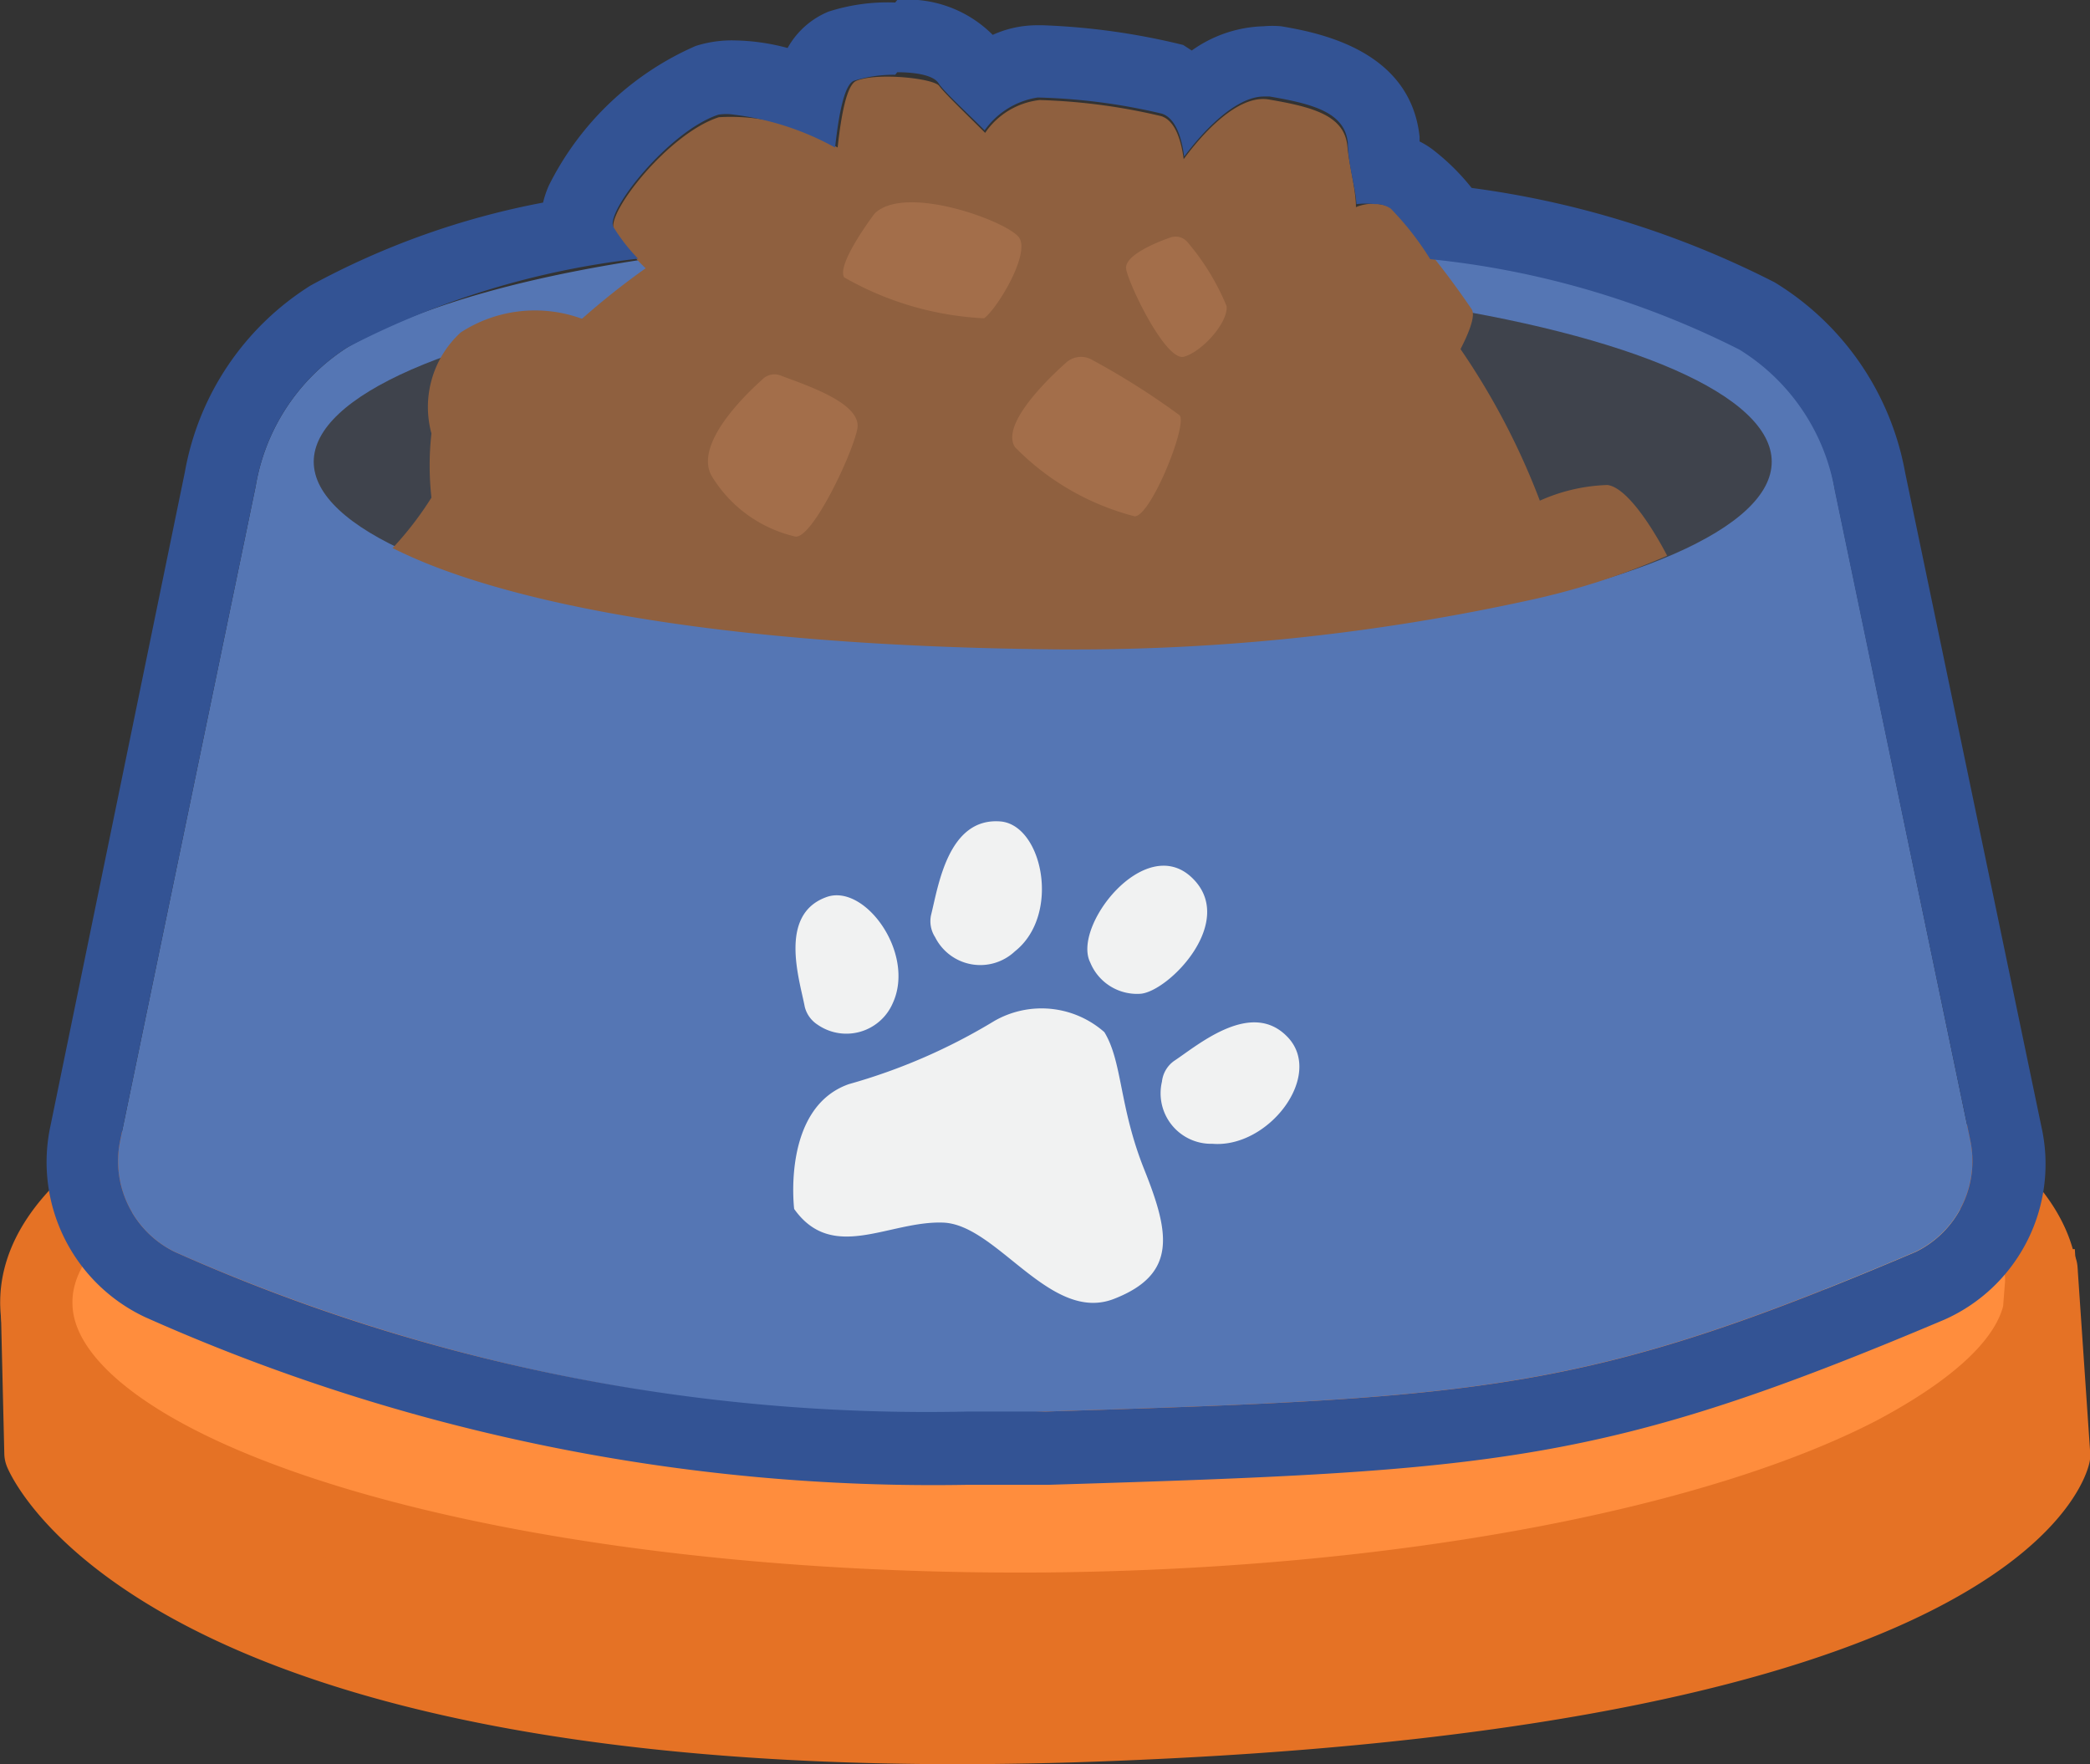 <svg xmlns="http://www.w3.org/2000/svg" width="41.37" height="34.92" viewBox="0 0 41.37 34.92">
  <rect x="0" y="0" width="41.37" height="34.92" fill="#333333" stroke="none"/>
  <g id="Layer_2" data-name="Layer 2">
    <g id="Layer_3" data-name="Layer 3">
      <g id="dog_food_3" data-name="dog_food 3">
        <g>
          <path d="M40.41,25.13h0a1.41,1.41,0,0,1,0,.28c0,1.21-1,2.34-2.92,3.31-3.45,1.79-9.65,3-16.76,3.09-11,.12-19.93-2.56-20-6L.8,28.76S3.33,35,22.52,34.12c8.22-.36,12.73-1.59,15.19-2.78,2.69-1.3,2.95-2.54,2.95-2.54Z" fill="#e57225"/>
          <path d="M40.41,25.13h0a1.41,1.41,0,0,1,0,.28c0,1.21-1,2.34-2.92,3.31-3.45,1.79-9.65,3-16.76,3.09-11,.12-19.93-2.56-20-6L.8,28.76S3.33,35,22.52,34.12c8.22-.36,12.73-1.59,15.19-2.78,2.69-1.3,2.95-2.54,2.95-2.54Z" fill="none" stroke="#e57225" stroke-linecap="round" stroke-linejoin="round" stroke-width="1.43"/>
          <g>
            <path d="M20,26.24c1.4.54,1.93-1.18,1.93-1.18l14.32-.67a2.4,2.4,0,0,0-.66,1.19l4.79-.45c-.57-3.28-9.34-5.8-20-5.69A50.76,50.76,0,0,0,7.22,21.15l11.7,3.53S18.61,25.71,20,26.24Z" fill="#ffaa5a"/>
            <path d="M40.39,25.13l-4.79.45a2.4,2.4,0,0,1,.66-1.19l-14.32.67s-.53,1.72-1.93,1.18-1.09-1.56-1.09-1.56L7.22,21.15C3.18,22.33.66,24,.72,25.84c.09,3.41,9.06,6.09,20,6,7.11-.07,13.31-1.3,16.76-3.09,1.88-1,3-2.1,2.92-3.31A1.41,1.41,0,0,0,40.39,25.13Z" fill="#ff8d3d"/>
          </g>
          <path d="M40.39,25.13c-.57-3.28-9.34-5.8-20-5.69A50.76,50.76,0,0,0,7.22,21.15C3.18,22.33.66,24,.72,25.84c.09,3.41,9.06,6.09,20,6,7.11-.07,13.31-1.3,16.76-3.09,1.88-1,3-2.1,2.92-3.31A1.41,1.41,0,0,0,40.39,25.13Z" fill="none" stroke="#e57225" stroke-miterlimit="10" stroke-width="1.43"/>
        </g>
        <g>
          <g>
            <g>
              <path d="M36.31,9.64a4.1,4.1,0,0,0-1.89-2.8c-1.85-1-5.72-2.28-13.74-2.24S8.68,5.82,6.87,6.88A4.06,4.06,0,0,0,5.06,9.63L2.38,22.57a2,2,0,0,0,1.08,2.21,37.49,37.49,0,0,0,17.22,3.16c8.79-.27,10.76-.41,17.23-3.16A2,2,0,0,0,39,22.57Z" fill="#5576b4"/>
              <ellipse cx="20.64" cy="9.14" rx="14.43" ry="3.65" fill="#3f434c"/>
              <path d="M33,11s-.67-1.33-1.18-1.4a3.52,3.52,0,0,0-1.34.31,14.21,14.21,0,0,0-1.57-3c.18-.35.3-.67.22-.79A16.93,16.93,0,0,0,27.52,4.1a.89.89,0,0,0-.68,0c0-.35-.13-.8-.17-1.21-.06-.6-.67-.77-1.55-.92-.62-.11-1.33.69-1.69,1.18h0c-.05-.38-.17-.76-.44-.85a11.84,11.84,0,0,0-2.41-.32,1.51,1.51,0,0,0-1.08.65c-.36-.36-.8-.78-.91-.93s-1.23-.27-1.64-.1c-.19.08-.3.68-.37,1.32a4,4,0,0,0-2.35-.6c-1,.32-2.23,1.9-2.08,2.22a3.87,3.87,0,0,0,.63.77,14.84,14.84,0,0,0-1.26,1,2.7,2.7,0,0,0-2.4.27,2,2,0,0,0-.58,2,5.74,5.74,0,0,0,0,1.27,6.6,6.6,0,0,1-.77,1c.41.18,3.4,1.88,12.84,2a42,42,0,0,0,9.8-1h0A14.46,14.46,0,0,0,33,11Z" fill="#8f603f"/>
              <path d="M17.31,4.23s-.76,1-.6,1.26a6.17,6.17,0,0,0,2.77.81c.26-.19.92-1.28.69-1.6S17.91,3.63,17.31,4.23Z" fill="#a36e4a"/>
              <path d="M21.63,7.13a.44.44,0,0,0-.54.06c-.45.4-1.27,1.24-1,1.66a5.1,5.1,0,0,0,2.37,1.37c.32,0,1.05-1.81.89-2A14.81,14.81,0,0,0,21.63,7.13Z" fill="#a36e4a"/>
              <path d="M15.47,7.44a.34.34,0,0,0-.39.08c-.4.36-1.32,1.28-1,1.89a2.63,2.63,0,0,0,1.66,1.21c.33.06,1.13-1.62,1.23-2.13S15.94,7.62,15.47,7.44Z" fill="#a36e4a"/>
              <path d="M23.52,4.81a.31.31,0,0,0-.35-.11c-.32.11-.9.36-.88.61s.78,1.86,1.15,1.75.87-.68.84-1A4.74,4.74,0,0,0,23.52,4.81Z" fill="#a36e4a"/>
            </g>
            <g>
              <path d="M15.72,23.93s-.25-2,1.08-2.47a11.56,11.56,0,0,0,2.88-1.25,1.88,1.88,0,0,1,2.18.22c.36.59.29,1.47.79,2.72s.66,2.07-.6,2.56-2.31-1.47-3.38-1.51S16.48,25,15.72,23.93Z" fill="#f1f2f2"/>
              <path d="M24,22.64A1,1,0,0,1,23,21.41a.58.58,0,0,1,.24-.41c.47-.31,1.53-1.23,2.25-.47S25.11,22.73,24,22.64Z" fill="#f1f2f2"/>
              <path d="M20.09,18.83a1,1,0,0,1-1.58-.28.58.58,0,0,1-.08-.44c.14-.55.33-1.94,1.38-1.85C20.64,16.34,21,18.11,20.09,18.83Z" fill="#f1f2f2"/>
              <path d="M17.67,19.86a1,1,0,0,1-1.49.42.59.59,0,0,1-.25-.35c-.1-.53-.53-1.82.42-2.17C17.11,17.47,18.13,18.87,17.67,19.86Z" fill="#f1f2f2"/>
              <path d="M22.58,19.67a1,1,0,0,1-1-.62c-.36-.71,1.07-2.55,2-1.69S23.14,19.62,22.58,19.67Z" fill="#f1f2f2"/>
            </g>
          </g>
          <path d="M17.76,1.43c.37,0,.72.06.82.22s.55.57.91.93a1.58,1.58,0,0,1,1.05-.65h0A11.84,11.84,0,0,1,23,2.25c.27.09.39.47.44.85h0c.34-.46,1-1.19,1.58-1.19h.11c.88.15,1.49.32,1.55.92,0,.41.15.86.17,1.21a1.63,1.63,0,0,1,.36,0,.53.53,0,0,1,.32.09,5.83,5.83,0,0,1,.78,1,17.43,17.43,0,0,1,6.12,1.79,4.1,4.1,0,0,1,1.89,2.8L39,22.57a2,2,0,0,1-1.08,2.21c-6.47,2.75-8.44,2.89-17.23,3.16l-1.54,0A36.59,36.59,0,0,1,3.46,24.78a2,2,0,0,1-1.08-2.21L5.06,9.63A4.06,4.06,0,0,1,6.87,6.88a16.48,16.48,0,0,1,5.76-1.76,3.64,3.64,0,0,1-.49-.63c-.15-.32,1.11-1.9,2.08-2.22a1,1,0,0,1,.31,0,5.53,5.53,0,0,1,2,.65c.07-.64.18-1.24.37-1.32a2.63,2.63,0,0,1,.82-.12m0-1.43h0A3.81,3.81,0,0,0,16.4.23a1.64,1.64,0,0,0-.81.72A4.27,4.27,0,0,0,14.54.8a2.35,2.35,0,0,0-.77.11,5.87,5.87,0,0,0-2.9,2.75,1.82,1.82,0,0,0-.12.35,15.7,15.7,0,0,0-4.6,1.64A5.49,5.49,0,0,0,3.66,9.34L1,22.28a3.39,3.39,0,0,0,1.87,3.79,38.25,38.25,0,0,0,16.29,3.32l1.59,0c8.92-.27,11-.42,17.74-3.27a3.37,3.37,0,0,0,1.92-3.81L37.71,9.35a5.57,5.57,0,0,0-2.58-3.76,18.51,18.51,0,0,0-6-1.87A4.4,4.4,0,0,0,28.41,3a1.65,1.65,0,0,0-.31-.2V2.71C27.92,1,26.13.65,25.36.52a2,2,0,0,0-.35,0A2.56,2.56,0,0,0,23.59,1L23.42.89A13.63,13.63,0,0,0,20.64.5h-.1a2.13,2.13,0,0,0-.89.19A2.38,2.38,0,0,0,17.76,0Z" fill="#335394"/>
        </g>
      </g>
    </g>
  </g>
</svg>
